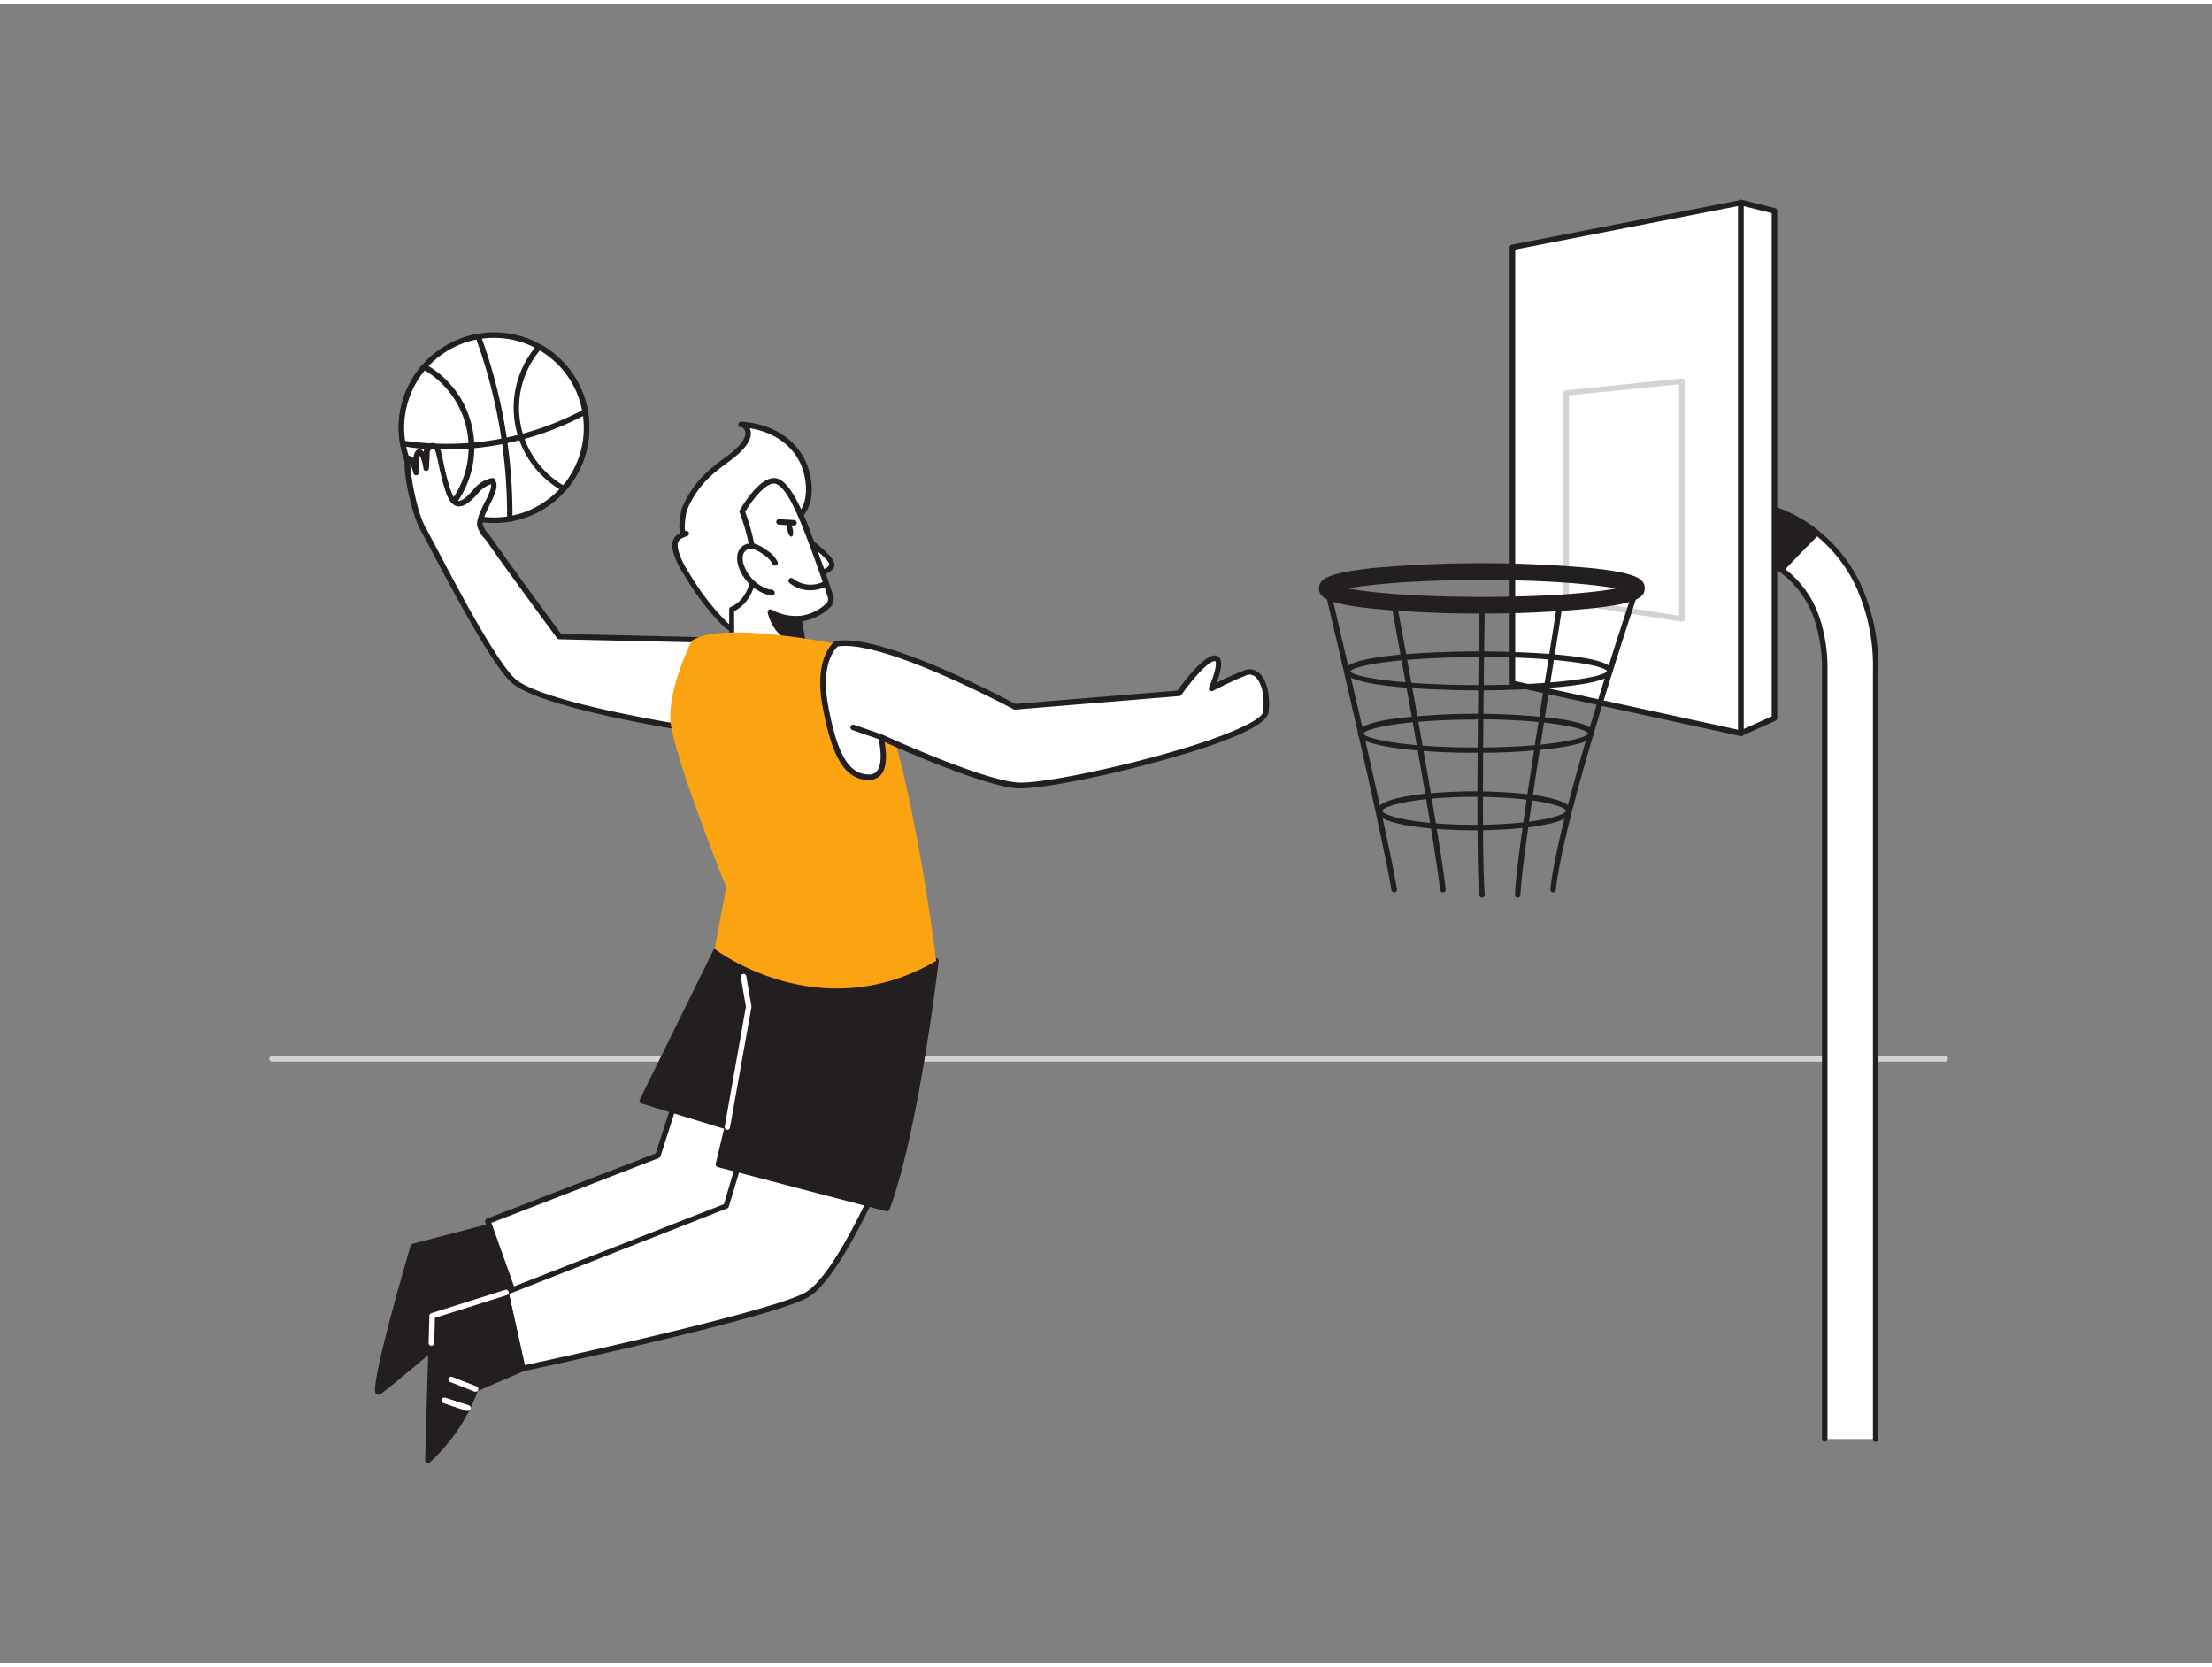 <svg xmlns="http://www.w3.org/2000/svg" viewBox="0 0 400 300" width="406" height="306" class="illustration styles_illustrationTablet__1DWOa"><rect x="0" y="0" width="400" height="300" fill="#808080" stroke="none"/><g id="_201_basketball_flatline" data-name="#201_basketball_flatline"><path d="M351.75,191.23H49.19a.5.5,0,0,1,0-1H351.75a.5.5,0,0,1,0,1Z" fill="#d1d3d4"></path><path d="M105.82,73.74A16.73,16.73,0,1,1,97.51,62,16.72,16.72,0,0,1,105.82,73.74Z" fill="#fff"></path><path d="M89.33,93.83a17.24,17.24,0,1,1,17-20.18h0a17.22,17.22,0,0,1-17,20.18Zm0-33.48a16.24,16.24,0,1,0,16,13.47h0a16.23,16.23,0,0,0-16-13.47Z" fill="#231f20"></path><path d="M85,77.33a16.71,16.71,0,0,1-3.89,13.86,16.73,16.73,0,0,1-4.42-25.61A16.76,16.76,0,0,1,85,77.33Z" fill="#fff"></path><path d="M81.15,91.69a.54.54,0,0,1-.25-.06,17.23,17.23,0,0,1-4.56-26.37.49.49,0,0,1,.62-.11,17.21,17.21,0,0,1,8.56,12.1h0a17.18,17.18,0,0,1-4,14.27A.5.5,0,0,1,81.15,91.69ZM76.83,66.23A16.24,16.24,0,0,0,81,90.55a16.24,16.24,0,0,0-4.2-24.32Z" fill="#231f20"></path><path d="M105.82,73.74a16.72,16.72,0,0,1-3.88,13.86A16.75,16.75,0,0,1,97.51,62,16.7,16.7,0,0,1,105.82,73.74Z" fill="#fff"></path><path d="M101.94,88.1a.47.47,0,0,1-.25-.07,17.25,17.25,0,0,1-4.56-26.37.52.52,0,0,1,.63-.11,17.17,17.17,0,0,1,8.55,12.1h0a17.19,17.19,0,0,1-4,14.28A.52.52,0,0,1,101.94,88.1ZM97.62,62.63A16.24,16.24,0,0,0,101.83,87a16.22,16.22,0,0,0,3.5-13.14h0A16.17,16.17,0,0,0,97.62,62.63Z" fill="#231f20"></path><path d="M92.18,93.58h0a.5.5,0,0,1-.48-.52A93.58,93.58,0,0,0,86,60.27a.5.5,0,0,1,.94-.34,94.72,94.72,0,0,1,5.73,33.18A.49.49,0,0,1,92.18,93.58Z" fill="#231f20"></path><path d="M80.47,80.55a42.66,42.66,0,0,1-7.74-.62.5.5,0,1,1,.21-1,52.48,52.48,0,0,0,32.64-5.65.49.49,0,0,1,.68.2.49.49,0,0,1-.2.67A53.68,53.68,0,0,1,80.47,80.55Z" fill="#231f20"></path><path d="M88.56,221l-13.84,3.63s-7.93,27.38-6.22,26.25,12.67-10.44,12.67-10.44l14.34-1.92Z" fill="#231f20"></path><path d="M68.4,251.45a.63.63,0,0,1-.34-.11c-.33-.24-1.31-1,6.18-26.81a.51.51,0,0,1,.35-.35l13.85-3.63a.51.51,0,0,1,.59.3l7,17.53a.49.49,0,0,1-.4.68L81.38,241c-1.22,1-11,9.28-12.61,10.37A.6.6,0,0,1,68.4,251.45Zm6.72-26.37c-2.47,8.55-6.09,21.89-6.36,25,2.74-2.08,12-9.92,12.09-10a.47.47,0,0,1,.25-.11l13.71-1.84-6.55-16.52Z" fill="#231f20"></path><polygon points="123.01 195.57 118.97 208.21 88.23 220.09 94.44 237.55 139.59 222.39 147.08 197.63 123.01 195.57" fill="#fff"></polygon><path d="M94.44,238.05a.51.51,0,0,1-.47-.33l-6.21-17.47a.48.48,0,0,1,.29-.63l30.52-11.79,4-12.41a.5.5,0,0,1,.52-.35l24.08,2.06a.49.49,0,0,1,.37.22.48.48,0,0,1,.06.42l-7.49,24.76a.5.5,0,0,1-.32.33L94.6,238A.41.41,0,0,1,94.44,238.05Zm-5.58-17.67,5.89,16.54L139.19,222l7.24-23.92-23.07-2-3.91,12.26a.53.53,0,0,1-.3.32ZM119,208.21h0Z" fill="#231f20"></path><path d="M134.52,206.7l-3.2,10.64L91.47,233l3,13.77s46.07-9.82,51.66-13.47,13-21.09,13-21.09Z" fill="#fff"></path><path d="M94.52,247.25a.5.5,0,0,1-.49-.39l-3-13.77a.48.48,0,0,1,.3-.57L130.91,217,134,206.55a.51.51,0,0,1,.59-.34l24.67,5.49a.48.48,0,0,1,.33.26.48.48,0,0,1,0,.42c-.31.72-7.54,17.62-13.19,21.31s-49.95,13.15-51.84,13.55Zm-2.47-14,2.85,12.87c4.94-1.06,45.86-9.94,51-13.3,4.85-3.18,11.26-17.33,12.58-20.32l-23.63-5.25-3.06,10.2a.53.53,0,0,1-.3.32Zm39.27-15.95h0Z" fill="#231f20"></path><path d="M169.29,173s-3.57,30.65-8.86,44.79l-30.52-8,1.63-6.79-15.4-4.73,15.11-30.65Z" fill="#231f20"></path><path d="M160.43,218.3h-.12l-30.53-8a.5.5,0,0,1-.36-.6l1.52-6.33L116,198.8a.47.47,0,0,1-.32-.28.49.49,0,0,1,0-.41l15.11-30.65a.5.5,0,0,1,.52-.28l38,5.33a.5.5,0,0,1,.42.55c0,.31-3.63,30.88-8.88,44.92A.49.49,0,0,1,160.43,218.3Zm-29.92-8.81,29.61,7.72c4.76-13.12,8.13-39.85,8.61-43.78l-37.19-5.21L116.85,198l14.84,4.57a.5.5,0,0,1,.34.59Z" fill="#231f20"></path><path d="M127.74,115l-26.57-.61q-3.83-5.16-7.58-10.36c-1.69-2.33-3.38-4.65-5-7-.46-.67-1.69-1.94-1.78-2.75-.17-1.62,1.9-4.62,2.36-6.3a2,2,0,0,0-.07-1.72,5.16,5.16,0,0,0-3.08,2c-2,2.28-3.66,3.44-4.87.1a71.44,71.44,0,0,1-1.8-7.09c-.57-2.34-2.1-1-2.15-.3s-.15,3-.15,3-.47-3.19-1.26-2.89-.55,3.63-.55,3.63-.81-3.23-1.4-2.28,1,9.5,2.65,12.41,11.58,22.83,16.18,27.42,32,8.81,32,8.81Z" fill="#fff"></path><path d="M124.69,131.52h-.08c-1.12-.18-27.63-4.31-32.3-9C88.61,118.88,81.73,105.8,78,98.77c-.92-1.75-1.65-3.14-2-3.73-1.64-2.84-3.44-11.66-2.64-12.93a.75.75,0,0,1,.77-.4.86.86,0,0,1,.59.42c.12-.78.37-1.39.83-1.57a.86.86,0,0,1,.7.06,1.29,1.29,0,0,1,.38.39.81.81,0,0,1,0-.17,1.79,1.79,0,0,1,1.5-1.48c.45,0,1.26.13,1.64,1.69.17.71.33,1.42.48,2.14a39.78,39.78,0,0,0,1.31,4.9c.38,1,.82,1.66,1.26,1.74.74.14,1.86-1,2.76-2A5.68,5.68,0,0,1,89,85.7a.51.51,0,0,1,.46.2,2.42,2.42,0,0,1,.14,2.16,15,15,0,0,1-1,2.4c-.66,1.34-1.4,2.85-1.31,3.71A5.68,5.68,0,0,0,88.47,96c.21.26.39.49.52.68,1.62,2.34,3.32,4.68,5,7,2.5,3.45,5,6.84,7.48,10.21l26.32.61a.49.49,0,0,1,.38.18.51.51,0,0,1,.1.41l-3,16.07A.5.5,0,0,1,124.69,131.52Zm-50.5-48.4c0,2,1.21,8.8,2.72,11.42.36.61,1,1.93,2,3.76,3.4,6.49,10.49,20,14.08,23.55,4.12,4.1,27.62,8,31.28,8.6l2.85-15-26-.59a.5.5,0,0,1-.39-.21q-3.83-5.16-7.59-10.36c-1.69-2.32-3.39-4.67-5-7-.12-.17-.29-.39-.48-.62a5.57,5.57,0,0,1-1.38-2.36c-.13-1.15.65-2.73,1.4-4.26a15.09,15.09,0,0,0,1-2.23,2.38,2.38,0,0,0,.12-1,5,5,0,0,0-2.41,1.73C85,90.05,83.86,91,82.69,90.81c-.83-.15-1.49-.94-2-2.38a39.27,39.27,0,0,1-1.33-5c-.16-.71-.31-1.41-.48-2.11s-.36-1-.59-.93a.82.82,0,0,0-.58.55c0,.68-.15,3-.15,3a.49.49,0,0,1-.47.48.5.5,0,0,1-.52-.42,8.78,8.78,0,0,0-.65-2.38,9.53,9.53,0,0,0-.17,3,.5.5,0,0,1-1,.16A10.65,10.65,0,0,0,74.19,83.12Z" fill="#231f20"></path><path d="M133.6,113.22a3.79,3.79,0,0,1-2.57-1.15,44.63,44.63,0,0,1-6.94-9.1,13.65,13.65,0,0,1-1.89-4c-.46-2,.08-2.62,1.86-3.24-1.4.49-.4-4.16-.32-4.38a17.83,17.83,0,0,1,5.47-7.28c1.74-1.52,5.58-3.65,6-6.13A1.61,1.61,0,0,0,134,76c5,.33,9.79,2.77,11.56,7.76,1,2.75,1.24,7.14-1.4,9.06-1.33,1-2.68,1.32-3.31,3a8,8,0,0,0,0,4.3,15.32,15.32,0,0,1,.51,4.25c-.23,2.91-2.65,5.26-4.55,7.27A4.36,4.36,0,0,1,133.6,113.22Z" fill="#fff"></path><path d="M133.64,113.72h0a4.25,4.25,0,0,1-2.9-1.28,45.88,45.88,0,0,1-7-9.2,14.71,14.71,0,0,1-2-4.15c-.45-2,.07-2.85,1.29-3.46-.52-1.32.25-4.41.27-4.44a18.52,18.52,0,0,1,5.61-7.48c.45-.4,1-.83,1.64-1.28,1.75-1.29,3.93-2.9,4.23-4.56a1.39,1.39,0,0,0-.26-1.05.73.73,0,0,0-.53-.31.5.5,0,1,1,.06-1h0c5.84.38,10.33,3.41,12,8.09,1.16,3.25,1.16,7.64-1.57,9.63-.36.26-.72.48-1.07.69A4.06,4.06,0,0,0,141.31,96a7.62,7.62,0,0,0,0,4l.09.41a14.69,14.69,0,0,1,.43,4c-.23,2.89-2.39,5.16-4.29,7.16l-.4.41A4.84,4.84,0,0,1,133.64,113.72Zm0-1a4,4,0,0,0,2.79-1.4l.39-.41c1.79-1.88,3.82-4,4-6.55a13.73,13.73,0,0,0-.41-3.7l-.09-.41a8.49,8.49,0,0,1,.06-4.58,5,5,0,0,1,2.49-2.6c.33-.2.66-.4,1-.65,2.47-1.8,2.08-6.06,1.22-8.48-1.37-3.86-4.87-6.5-9.51-7.25a2.42,2.42,0,0,1,.17,1.35c-.38,2.06-2.73,3.8-4.62,5.19-.6.45-1.16.86-1.58,1.23a17.54,17.54,0,0,0-5.33,7.07c-.21.69-.6,3.38-.26,3.78a.45.45,0,0,1,.61.28.5.5,0,0,1-.33.62c-1.57.54-1.94.94-1.55,2.66a13.72,13.72,0,0,0,1.83,3.84,44.57,44.57,0,0,0,6.87,9,3.3,3.3,0,0,0,2.23,1Z" fill="#231f20"></path><path d="M145.59,96.61s5.1,3.63,4.82,4.89-2.74,1.45-2.74,1.45" fill="#fff"></path><path d="M147.67,103.45a.5.5,0,0,1-.5-.46.49.49,0,0,1,.46-.53c.68-.06,2.15-.39,2.3-1.06s-2.12-2.6-4.63-4.38a.5.5,0,0,1,.58-.82c1.62,1.15,5.34,4,5,5.41s-2.9,1.82-3.2,1.84Z" fill="#231f20"></path><path d="M140.45,86.28c2.7.88,5.44,8.81,6.31,11.11q1.83,4.88,3.44,9.81c.68,2.09-4.61,4.19-5.78,3.94l1.68,9.45-5-.33a36.72,36.72,0,0,1-8.77-1.63l0-9.17s3.52-1.33,4-6.31-2.11-11.36-2.11-11.36S137.82,85.42,140.45,86.28Z" fill="#fff"></path><path d="M146.1,121.09h0l-5-.33a37,37,0,0,1-8.91-1.66.5.5,0,0,1-.33-.48l0-9.17a.5.5,0,0,1,.32-.46c.13,0,3.23-1.3,3.66-5.88.44-4.8-2.05-11.07-2.07-11.13a.49.49,0,0,1,0-.44c.39-.69,3.92-6.69,6.85-5.73h0c2.39.78,4.57,5.89,6.38,10.79l.23.62c1.22,3.23,2.39,6.54,3.46,9.83a2.07,2.07,0,0,1-.61,2.08,9.8,9.8,0,0,1-5.06,2.5l1.58,8.88a.47.47,0,0,1-.12.42A.51.51,0,0,1,146.1,121.09Zm-13.32-2.83a37.3,37.3,0,0,0,8.31,1.51l4.41.28-1.57-8.83a.49.49,0,0,1,.59-.57,8.44,8.44,0,0,0,4.81-2.19,1.16,1.16,0,0,0,.4-1.1c-1.07-3.27-2.23-6.57-3.44-9.79l-.24-.63c-1-2.58-3.49-9.44-5.75-10.18h0c-1.59-.52-4.19,2.75-5.55,5.07.46,1.21,2.47,6.8,2,11.37-.4,4.38-3,6.1-4,6.58Z" fill="#231f20"></path><path d="M149.19,104.82a5.72,5.72,0,0,1-6.15-.6" fill="#fff"></path><path d="M146.48,106a5.87,5.87,0,0,1-3.75-1.36.5.5,0,0,1,.62-.78,5.18,5.18,0,0,0,5.6.55.5.5,0,0,1,.49.88A6.56,6.56,0,0,1,146.48,106Z" fill="#231f20"></path><path d="M140.19,101.08a4.65,4.65,0,0,0-1.76-1.87,6.63,6.63,0,0,0-1.74-1,2.29,2.29,0,0,0-1.95.15,2.13,2.13,0,0,0-.88,1.49,4.07,4.07,0,0,0,.22,1.76,7.43,7.43,0,0,0,5.58,4.91l-.26-.12" fill="#fff"></path><path d="M139.66,107h-.1a8,8,0,0,1-6-5.26,4.44,4.44,0,0,1-.23-2,2.57,2.57,0,0,1,1.1-1.84,2.75,2.75,0,0,1,2.38-.2,7.1,7.1,0,0,1,1.87,1.08,5.18,5.18,0,0,1,1.94,2.09.5.5,0,1,1-.93.37,4.27,4.27,0,0,0-1.59-1.65,6.27,6.27,0,0,0-1.61-.94,1.77,1.77,0,0,0-1.51.08,1.62,1.62,0,0,0-.66,1.15,3.48,3.48,0,0,0,.19,1.53,7,7,0,0,0,4.71,4.47.5.5,0,0,1,.36,0l.26.13a.5.5,0,0,1-.22.94Z" fill="#231f20"></path><path d="M144.42,111.14a9.29,9.29,0,0,1-5.09-1.19s1,5.21,5.77,5Z" fill="#231f20"></path><path d="M144.83,115.46c-4.89,0-6-5.36-6-5.41a.51.51,0,0,1,.22-.52.5.5,0,0,1,.55,0,8.88,8.88,0,0,0,4.78,1.1.49.49,0,0,1,.52.41l.68,3.82a.48.48,0,0,1-.1.4.54.54,0,0,1-.37.19ZM140.16,111a5.06,5.06,0,0,0,4.34,3.48l-.5-2.8A11,11,0,0,1,140.16,111Z" fill="#231f20"></path><ellipse cx="142.89" cy="95.08" rx="0.49" ry="1.24" transform="translate(-16.1 30.43) rotate(-11.51)" fill="#231f20"></ellipse><line x1="143.51" y1="93.79" x2="140.85" y2="93.63" fill="#fff"></line><path d="M143.51,94.29h0l-2.66-.16a.5.5,0,0,1,.06-1l2.66.17a.5.5,0,0,1,0,1Z" fill="#231f20"></path><path d="M154.09,116.26s-23.32-5.08-29-1.14c0,0-4.23,8.4-3.86,14.39s10.1,30.21,10.1,30.21l-2.11,11.13s18.83,14.57,40.07,2.16C169.29,173,163.47,124.32,154.09,116.26Z" fill="#FCA311"></path><path d="M151.24,115.69s-3.6,2.51-2,11.2,3.72,12.88,7.85,12.92,2.19-7.25,2.19-7.25,17.84,8.2,24.66,8.74,44.44-8.51,45-13.24-1.27-8-3.69-7.11-6.12,2.83-6.12,2.83,2.5-5.59.5-5.47-6.41,6.33-6.41,6.33l-29.69,2.44S159.55,114.16,151.24,115.69Z" fill="#fff"></path><path d="M184.56,141.82l-.66,0c-6-.47-20.18-6.69-23.94-8.38.28,1.51.59,4.34-.59,5.85a2.78,2.78,0,0,1-2.3,1c-4.19,0-6.61-3.9-8.33-13.33-1.63-8.91,2.06-11.59,2.22-11.7a.46.46,0,0,1,.19-.08c8.15-1.5,30.33,10.23,32.45,11.37l29.31-2.41c1-1.4,4.63-6.22,6.65-6.35a1.12,1.12,0,0,1,1,.47c.62.9,0,3-.54,4.45,1.3-.64,3.39-1.65,5-2.24a2.52,2.52,0,0,1,2.52.36c1.51,1.18,2.22,4,1.85,7.27-.15,1.34-3,4.3-20.49,9C198.86,139.85,188.53,141.82,184.56,141.82Zm-25.29-9.76a.52.52,0,0,1,.21,0c.17.09,17.84,8.18,24.49,8.7,3.27.26,14.11-1.78,24.68-4.63,13.42-3.62,19.59-6.71,19.76-8.16.37-3.32-.47-5.59-1.47-6.37a1.54,1.54,0,0,0-1.56-.22c-2.36.89-6,2.79-6.06,2.81a.54.54,0,0,1-.58-.08.51.51,0,0,1-.11-.57c.84-1.87,1.5-4.22,1.14-4.73,0,0,0,0-.15,0-1.28.08-4.38,3.79-6,6.12a.49.49,0,0,1-.37.2l-29.69,2.45a.63.63,0,0,1-.27-.06c-.24-.13-23.65-12.69-31.8-11.36-.49.43-3.11,3.14-1.74,10.64,1.62,8.86,3.75,12.48,7.36,12.51a1.79,1.79,0,0,0,1.5-.65c1.09-1.41.52-4.79.2-6a.51.51,0,0,1,.16-.51A.52.52,0,0,1,159.27,132.06Z" fill="#231f20"></path><path d="M159.1,133l-4.95-1.72a.5.5,0,1,1,.31-.95c.67.22,5,1.73,5,1.73Z" fill="#231f20"></path><path d="M91.47,233,78.12,237.2s-.73,26.25-.75,26.14A32.47,32.47,0,0,0,86,250.41l8.51-3.66Z" fill="#231f20"></path><path d="M77.37,263.84a.49.49,0,0,1-.49-.55c0-.61.5-17.31.74-26.11a.51.51,0,0,1,.35-.46l13.35-4.21a.47.47,0,0,1,.4,0,.5.5,0,0,1,.23.32L95,246.64a.5.5,0,0,1-.29.57l-8.31,3.57a32.75,32.75,0,0,1-8.71,12.94c-.07.11-.16.11-.29.12Zm1.24-26.27L78,259.27c0,1.3-.07,2.23-.1,2.89a32.23,32.23,0,0,0,7.64-11.91.55.55,0,0,1,.28-.3l8.12-3.49L91.1,233.62Z" fill="#231f20"></path><path d="M86,250.91a.57.57,0,0,1-.18,0l-4.45-1.76a.5.5,0,0,1,.36-.93l4.46,1.75a.51.51,0,0,1,.28.65A.51.51,0,0,1,86,250.91Z" fill="#fff"></path><path d="M84.54,254.4a.39.39,0,0,1-.15,0L80.23,253a.5.5,0,0,1,.31-1l4.16,1.35a.5.5,0,0,1-.16,1Z" fill="#fff"></path><path d="M78,242.61h0a.5.5,0,0,1-.49-.51l.14-4.92a.51.51,0,0,1,.35-.46l13.35-4.21a.49.49,0,0,1,.62.32.49.49,0,0,1-.32.63l-13,4.11-.13,4.56A.49.49,0,0,1,78,242.61Z" fill="#fff"></path><path d="M131.54,203.56h-.09a.5.5,0,0,1-.4-.58l3.84-21.7c-.1-.54-.62-3.45-.92-5.33a.49.49,0,0,1,.41-.57.51.51,0,0,1,.58.41c.33,2.07.93,5.4.93,5.4a.54.54,0,0,1,0,.18L132,203.15A.49.49,0,0,1,131.54,203.56Z" fill="#fff"></path><path d="M330,259.47V120.34a28.46,28.46,0,0,0-1.3-8.91,18.06,18.06,0,0,0-5.14-8,16.48,16.48,0,0,0-6.64-3.63,4.6,4.6,0,0,1,1.82-9,25.09,25.09,0,0,1,10.46,5.37,26.79,26.79,0,0,1,6.88,9,35.05,35.05,0,0,1,3.11,15.18V259.47" fill="#fff"></path><path d="M339.19,260a.51.51,0,0,1-.5-.5V120.34a34.78,34.78,0,0,0-3.07-15,26.07,26.07,0,0,0-6.75-8.86,24.43,24.43,0,0,0-10.23-5.26,4.06,4.06,0,0,0-4.78,3.21A4.13,4.13,0,0,0,317,99.3a16.82,16.82,0,0,1,6.86,3.73,18.6,18.6,0,0,1,5.28,8.24,28.89,28.89,0,0,1,1.33,9.07V259.47a.51.51,0,0,1-.5.5.5.5,0,0,1-.5-.5V120.34a27.73,27.73,0,0,0-1.28-8.75,17.52,17.52,0,0,0-5-7.81,16.09,16.09,0,0,0-6.41-3.51,5.12,5.12,0,0,1-3.93-6,5.06,5.06,0,0,1,5.95-4,25.5,25.5,0,0,1,10.69,5.48,27.12,27.12,0,0,1,7,9.19,35.85,35.85,0,0,1,3.16,15.4V259.47A.5.5,0,0,1,339.19,260Z" fill="#231f20"></path><path d="M316.92,99.78a16.21,16.21,0,0,1,5.17,2.47c2.14-2.26,4.26-4.5,6.46-6.64a25,25,0,0,0-9.81-4.85,4.6,4.6,0,0,0-1.82,9Z" fill="#231f20"></path><path d="M322.09,102.75a.52.52,0,0,1-.29-.09,15.52,15.52,0,0,0-5-2.39,5.13,5.13,0,0,1-3.93-6,5.06,5.06,0,0,1,5.95-4,25.21,25.21,0,0,1,10,5,.52.52,0,0,1,.19.36.51.51,0,0,1-.15.39c-2.14,2.09-4.19,4.24-6.44,6.63A.51.51,0,0,1,322.09,102.75Zm-5-3.45a16.34,16.34,0,0,1,5,2.3c2-2.12,3.86-4.06,5.77-5.95a24.5,24.5,0,0,0-9.15-4.4,4.06,4.06,0,0,0-4.78,3.21A4.13,4.13,0,0,0,317,99.3h0l-.12.48Z" fill="#231f20"></path><polygon points="314.82 131.86 273.49 122.83 273.49 43.98 314.82 35.9 314.82 131.86" fill="#fff"></polygon><path d="M314.82,132.36l-.1,0-41.33-9a.51.51,0,0,1-.4-.49V44a.51.51,0,0,1,.41-.49l41.33-8.07a.51.51,0,0,1,.41.1.5.5,0,0,1,.18.39v96a.53.53,0,0,1-.18.39A.52.52,0,0,1,314.82,132.36ZM274,122.43l40.33,8.8V36.51L274,44.39Z" fill="#231f20"></path><path d="M304.13,111.69h-.07l-20.91-3.33a.5.5,0,0,1-.42-.49V70.34a.51.51,0,0,1,.45-.5l20.9-2.14a.56.56,0,0,1,.39.13.51.51,0,0,1,.16.37v43a.49.49,0,0,1-.17.38A.5.5,0,0,1,304.13,111.69Zm-20.4-4.25,19.9,3.17V68.75l-19.9,2Z" fill="#d1d3d4"></path><polygon points="314.82 131.86 320.88 129.12 320.88 37.38 314.82 35.9 314.82 131.86" fill="#fff"></polygon><path d="M314.82,132.36a.53.53,0,0,1-.27-.08.52.52,0,0,1-.23-.42v-96a.49.49,0,0,1,.19-.39.51.51,0,0,1,.43-.1L321,36.9a.49.49,0,0,1,.38.48v91.74a.51.51,0,0,1-.3.46L315,132.31A.54.54,0,0,1,314.82,132.36Zm.5-95.82v94.54l5.06-2.28v-91Z" fill="#231f20"></path><path d="M268,110.2a194.67,194.67,0,0,1-19.94-.9c-8-.86-9.54-1.94-9.54-3.63S240,102.9,248,102a221.45,221.45,0,0,1,39.89,0c8,.86,9.53,1.94,9.53,3.63s-1.52,2.77-9.53,3.63A194.88,194.88,0,0,1,268,110.2Zm-24.23-4.53c4.09.78,12.63,1.53,24.23,1.53s20.14-.75,24.23-1.53c-4.09-.78-12.63-1.53-24.23-1.53S247.84,104.89,243.75,105.67Zm51,.76h0Z" fill="#231f20"></path><path d="M267.41,124.1c-1,0-24.22,0-24.22-3.52s23.23-3.53,24.22-3.53,24.21,0,24.21,3.53S268.39,124.1,267.41,124.1Zm0-6c-14.26,0-22.78,1.51-23.23,2.56.45,1,9,2.49,23.23,2.49s22.62-1.48,23.2-2.52C290,119.53,281.53,118.05,267.41,118.05Zm23.22,2.56h0Z" fill="#231f20"></path><path d="M266.87,135.38a107.65,107.65,0,0,1-14.79-.89c-6.52-1-6.52-2.17-6.52-2.63s0-1.69,6.52-2.64a123.33,123.33,0,0,1,29.58,0c6.52.95,6.52,2.17,6.52,2.64s0,1.68-6.52,2.63A107.65,107.65,0,0,1,266.87,135.38Zm0-6c-13.05,0-20.05,1.62-20.31,2.54.26.89,7.27,2.51,20.31,2.51s20-1.61,20.31-2.52C286.88,130.94,279.87,129.33,266.87,129.33Zm20.31,2.54h0Z" fill="#231f20"></path><path d="M266.57,149.41c-6.08,0-17.58-.74-17.58-3.53s11.5-3.53,17.58-3.53,17.57.74,17.57,3.53S272.64,149.41,266.57,149.41Zm0-6.06c-10.73,0-16.58,1.68-16.58,2.53s5.85,2.53,16.58,2.53,16.57-1.67,16.57-2.53S277.29,143.35,266.57,143.35Z" fill="#231f20"></path><path d="M252.12,160.62a.51.51,0,0,1-.5-.42c-1.87-11.25-12-54-12.1-54.42a.5.5,0,0,1,.37-.6.5.5,0,0,1,.6.37c.1.43,10.24,43.2,12.12,54.49a.49.49,0,0,1-.41.57Z" fill="#231f20"></path><path d="M280.86,160.62h-.05a.5.5,0,0,1-.45-.55c1.41-13.91,15-54.16,15.13-54.56a.5.5,0,0,1,.94.32c-.13.4-13.67,40.54-15.08,54.34A.49.49,0,0,1,280.86,160.62Z" fill="#231f20"></path><path d="M260.91,160.62a.5.5,0,0,1-.5-.44c-1.17-10.55-8.71-51-8.78-51.39a.5.5,0,0,1,1-.18c.08.4,7.62,40.87,8.79,51.45a.5.5,0,0,1-.44.56Z" fill="#231f20"></path><path d="M268,161.57a.51.51,0,0,1-.5-.45c-.75-7.31,0-50.59,0-52.43a.53.53,0,0,1,.51-.49.49.49,0,0,1,.49.51c0,.45-.75,45.06,0,52.31a.5.5,0,0,1-.45.55Z" fill="#231f20"></path><path d="M274.44,161.57h0a.51.51,0,0,1-.49-.51c.17-5.7,3.89-29.08,6.12-43,.83-5.22,1.49-9.34,1.5-9.71l.47,0,.4-.37c.21.23.21.23-1.38,10.22-2.22,13.94-5.94,37.28-6.11,42.91A.49.49,0,0,1,274.44,161.57Z" fill="#231f20"></path></g></svg>